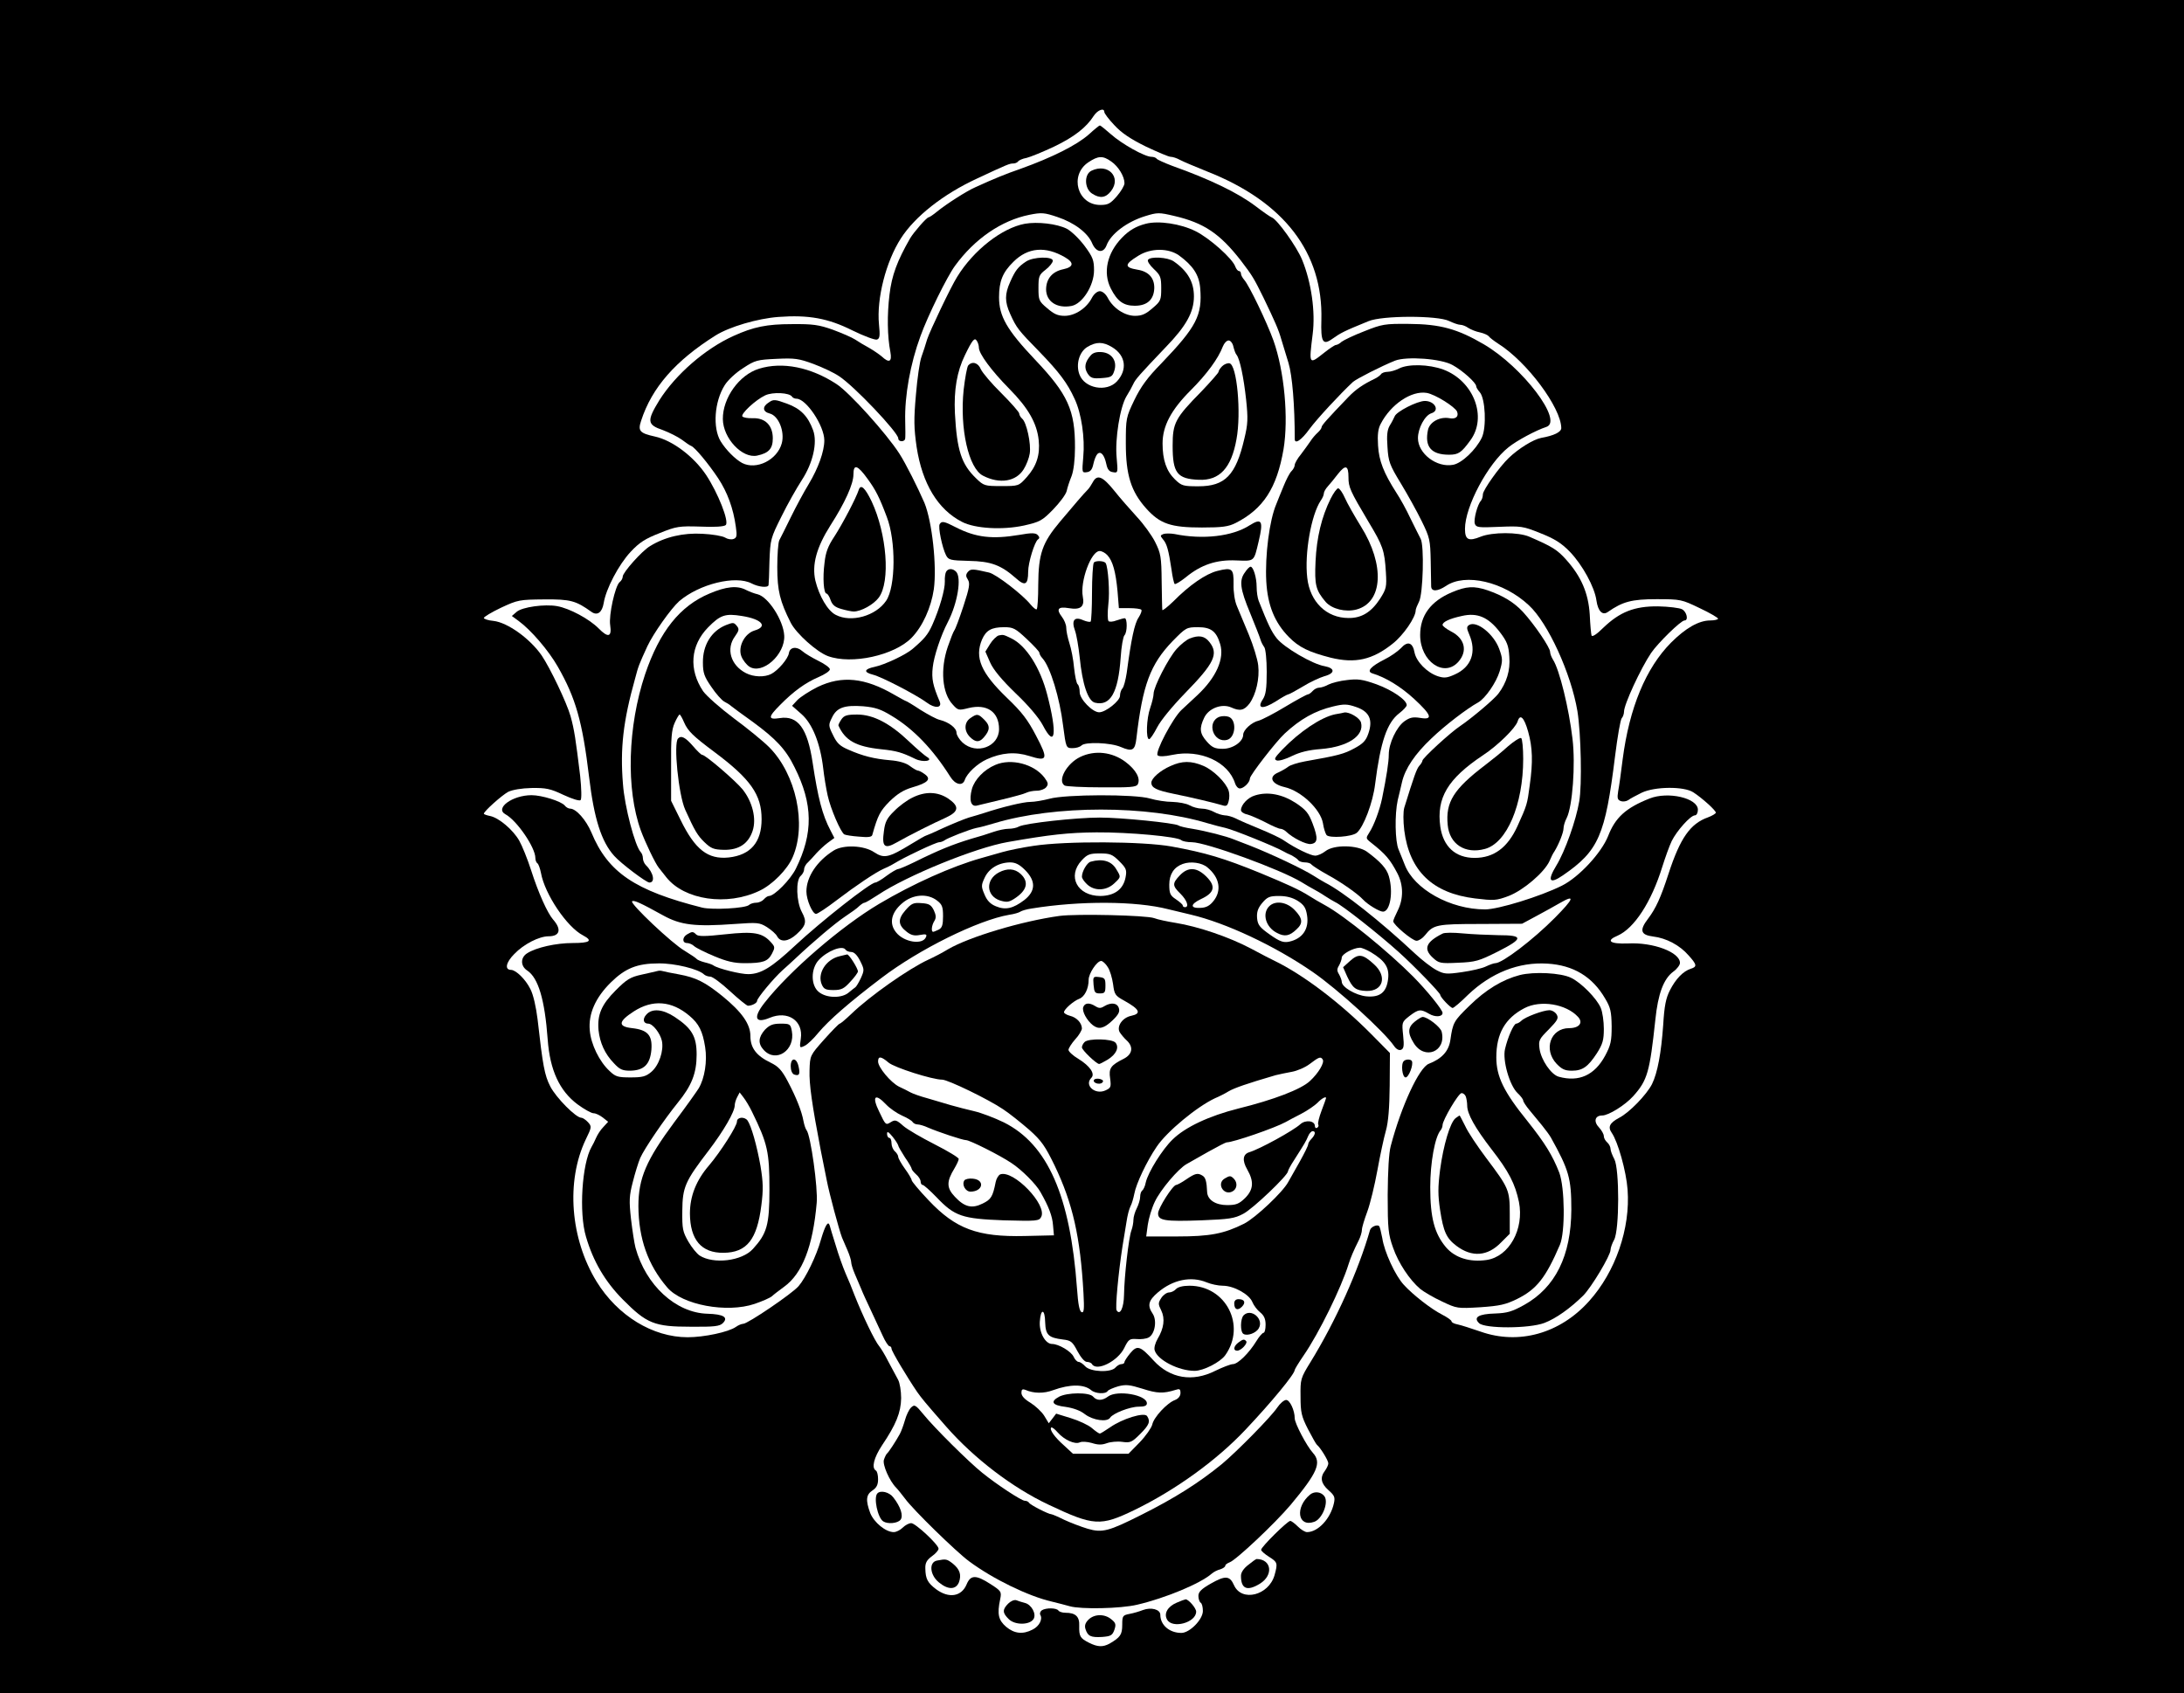 <?xml version="1.0" standalone="no"?>
<!DOCTYPE svg PUBLIC "-//W3C//DTD SVG 20010904//EN"
 "http://www.w3.org/TR/2001/REC-SVG-20010904/DTD/svg10.dtd">
<svg version="1.0" xmlns="http://www.w3.org/2000/svg"
 width="975pt" height="756pt" viewBox="0 0 975 756"
 preserveAspectRatio="xMidYMid meet">
<g transform="translate(0,756) scale(0.1,-0.1)"
fill="#000000" stroke="none">
<path d="M0 3780 l0 -3780 4875 0 4875 0 0 3780 0 3780 -4875 0 -4875 0 0
-3780z m4930 3280 c0 -6 20 -33 45 -59 32 -35 73 -62 140 -95 53 -25 102 -46
111 -46 9 0 28 -6 42 -14 15 -8 70 -31 122 -52 343 -135 517 -363 509 -662 -3
-97 6 -115 47 -86 41 29 53 35 163 80 62 26 309 26 360 1 19 -9 41 -17 50 -17
9 0 25 -6 36 -14 11 -7 35 -17 52 -20 18 -4 35 -12 39 -17 3 -5 22 -20 42 -33
129 -81 281 -286 282 -377 0 -18 -33 -34 -90 -44 -35 -7 -100 -47 -144 -89
-42 -40 -116 -144 -116 -163 0 -11 -4 -23 -9 -29 -15 -16 -33 -83 -27 -102 6
-17 16 -18 109 -14 97 4 106 3 183 -28 63 -25 93 -43 132 -83 56 -58 111 -158
119 -218 7 -48 27 -68 51 -51 66 46 106 57 217 57 108 0 112 -1 193 -40 45
-21 82 -43 82 -47 0 -4 -16 -8 -35 -8 -51 0 -110 -34 -175 -99 -112 -113 -186
-290 -216 -521 -7 -58 -16 -122 -20 -142 -5 -31 -3 -39 11 -44 10 -4 25 -2 34
4 9 7 36 21 60 33 59 28 188 29 230 2 39 -25 101 -81 101 -91 0 -4 -16 -14
-35 -21 -79 -28 -124 -92 -176 -251 -35 -108 -57 -156 -92 -202 -39 -51 -33
-72 23 -79 59 -7 119 -39 158 -84 38 -42 39 -51 10 -60 -34 -11 -67 -45 -93
-96 -18 -35 -25 -70 -30 -155 -9 -125 -25 -213 -50 -264 -24 -47 -101 -127
-146 -150 -43 -23 -52 -41 -34 -67 28 -40 65 -172 71 -254 13 -173 -54 -367
-172 -498 -130 -145 -314 -196 -484 -136 -41 14 -87 29 -102 32 -16 3 -28 9
-28 14 0 5 -19 18 -42 30 -49 25 -130 88 -171 133 -38 41 -87 147 -96 208 -5
26 -11 51 -14 54 -9 9 -37 -3 -41 -18 -52 -181 -152 -404 -265 -588 -45 -73
-46 -77 -45 -155 0 -70 4 -88 33 -145 19 -36 36 -67 40 -70 15 -12 51 -70 51
-83 0 -7 -7 -22 -15 -33 -23 -30 -18 -57 16 -87 26 -23 30 -31 24 -58 -15 -69
-71 -129 -120 -129 -9 0 -27 11 -41 25 -14 14 -29 25 -34 25 -12 0 -130 -116
-130 -129 0 -5 16 -19 35 -31 38 -24 40 -28 25 -82 -26 -91 -147 -121 -181
-45 -19 43 -39 44 -104 7 -42 -24 -55 -37 -55 -55 0 -13 5 -27 10 -30 6 -3 10
-20 10 -37 0 -38 -59 -98 -96 -98 -53 0 -94 35 -94 81 0 24 -41 35 -78 21 -15
-6 -42 -14 -59 -17 -31 -6 -33 -9 -33 -49 0 -44 -9 -56 -57 -84 -30 -16 -53
-15 -91 4 -40 20 -45 29 -44 75 2 42 -16 59 -62 59 -14 0 -28 5 -31 10 -8 12
-55 13 -74 1 -7 -5 -10 -14 -7 -20 12 -19 -4 -51 -34 -66 -44 -23 -82 -18
-118 12 -35 30 -41 57 -27 123 7 34 5 37 -43 68 -65 42 -89 42 -107 -2 -23
-54 -79 -63 -136 -21 -38 29 -47 46 -48 92 -1 25 6 38 29 55 17 12 30 27 30
34 0 18 -103 114 -122 114 -10 0 -27 -9 -38 -20 -11 -11 -29 -20 -40 -20 -36
0 -88 43 -105 85 -21 57 -19 82 10 101 18 12 25 25 25 50 0 18 -4 36 -10 39
-20 12 -9 57 28 113 62 92 84 146 85 210 0 32 -6 69 -14 83 -8 15 -27 51 -43
80 -15 30 -34 61 -41 69 -20 24 -73 134 -111 230 -9 25 -27 68 -39 95 -12 28
-32 84 -44 125 -13 41 -25 81 -27 89 -7 23 -20 1 -39 -63 -20 -73 -68 -171
-100 -208 -28 -33 -227 -168 -247 -168 -7 0 -22 -6 -33 -14 -33 -23 -142 -46
-215 -46 -156 0 -313 96 -407 249 -117 191 -137 447 -48 634 27 55 27 58 10
77 -10 11 -24 20 -30 20 -24 0 -112 89 -138 139 -26 50 -34 95 -57 300 -7 56
-19 110 -32 135 -21 43 -64 85 -86 86 -30 0 -24 33 14 71 42 44 111 79 153 79
51 0 59 31 20 75 -25 29 -65 117 -98 220 -16 50 -40 109 -53 132 -28 49 -91
102 -130 110 -16 3 -28 8 -28 10 0 11 81 83 109 98 19 9 59 16 104 17 65 1 84
-3 143 -31 39 -18 71 -28 76 -23 5 5 4 51 -2 108 -20 164 -26 206 -43 267 -17
60 -91 215 -129 271 -52 75 -152 147 -215 154 -24 2 -43 9 -43 13 0 5 35 26
77 46 75 35 82 36 193 37 118 1 141 -6 211 -56 26 -18 47 -2 54 39 10 64 67
172 120 229 40 43 66 59 130 84 74 30 87 32 182 29 64 -3 106 0 113 7 16 16
-35 144 -88 224 -55 82 -150 154 -228 171 -68 15 -77 25 -62 70 48 149 154
269 332 381 62 39 188 76 281 83 135 10 222 -6 330 -60 53 -26 102 -44 110
-41 13 4 14 18 9 68 -11 115 31 280 98 384 63 98 189 197 338 266 139 65 147
68 163 68 9 0 18 4 22 9 3 5 20 13 38 16 17 4 73 27 122 50 90 43 145 86 178
138 17 26 47 37 47 17z"/>
<path d="M4861 6960 c-54 -48 -164 -103 -306 -154 -64 -22 -118 -44 -201 -82
-39 -17 -128 -74 -170 -108 -18 -15 -35 -26 -38 -26 -9 0 -67 -67 -83 -94 -58
-101 -82 -166 -92 -251 -11 -90 -10 -186 4 -257 8 -44 -6 -50 -39 -19 -12 10
-37 27 -56 38 -19 10 -47 27 -62 37 -15 10 -60 29 -100 44 -62 22 -89 26 -183
25 -111 0 -171 -12 -261 -53 -126 -57 -257 -171 -330 -286 -57 -93 -56 -110
15 -134 29 -11 67 -30 85 -43 17 -13 36 -26 42 -28 16 -6 76 -78 120 -144 41
-62 68 -135 79 -217 6 -40 4 -49 -10 -54 -10 -4 -27 -1 -38 6 -11 7 -57 15
-101 17 -85 5 -168 -14 -234 -55 -36 -21 -122 -118 -122 -136 0 -8 -6 -19 -14
-25 -20 -17 -49 -148 -42 -192 8 -53 -9 -58 -52 -14 -42 42 -129 89 -185 99
-56 10 -155 -4 -180 -25 l-22 -19 30 -22 c55 -40 134 -132 175 -204 80 -140
110 -244 140 -494 22 -185 55 -288 112 -351 29 -33 143 -119 157 -119 27 0 19
44 -16 78 -7 7 -13 21 -13 31 0 9 -4 21 -9 26 -26 26 -73 205 -80 305 -13 159
1 281 54 470 15 57 17 62 55 145 26 56 106 169 142 201 90 77 252 117 324 79
31 -16 73 -20 75 -7 1 4 3 52 4 107 4 97 5 102 54 200 27 55 68 127 90 161 50
76 71 168 51 223 -23 63 -56 97 -117 119 -52 19 -60 20 -80 6 -31 -19 -29 -42
3 -50 40 -10 68 -81 54 -133 -20 -74 -113 -121 -177 -88 -31 17 -72 58 -96 97
-36 60 -28 177 18 250 14 23 51 57 83 77 53 35 63 37 149 41 81 4 100 1 165
-23 40 -15 91 -39 113 -54 67 -43 265 -252 265 -278 0 -17 30 -17 31 0 1 6 1
41 0 77 -3 113 23 257 68 379 33 92 119 266 154 314 88 121 208 203 332 228
55 11 67 10 126 -10 75 -25 136 -71 155 -118 18 -41 50 -45 64 -8 19 51 91
105 172 130 55 17 62 17 130 1 133 -31 204 -79 298 -200 52 -68 58 -79 101
-166 50 -104 67 -142 79 -185 7 -22 21 -69 32 -105 17 -56 28 -189 28 -340 0
-25 30 -5 66 45 34 46 138 158 194 210 16 14 128 71 188 95 52 20 207 9 257
-20 44 -24 105 -79 105 -94 0 -5 7 -17 16 -27 25 -28 31 -157 9 -203 -26 -54
-89 -114 -128 -121 -73 -14 -157 50 -157 119 0 44 31 102 60 111 39 12 15 55
-29 55 -34 0 -128 -48 -135 -69 -4 -9 -13 -27 -22 -41 -11 -19 -14 -43 -10
-96 4 -64 9 -79 59 -161 31 -51 73 -127 94 -170 36 -73 38 -84 40 -178 1 -55
2 -106 2 -113 1 -24 28 -23 66 2 86 59 258 19 370 -86 86 -79 189 -306 217
-473 16 -100 21 -330 8 -403 -14 -84 -63 -222 -102 -286 -42 -69 -31 -85 29
-44 160 110 189 177 233 532 11 88 24 164 30 170 5 5 10 19 10 29 0 32 74 192
121 262 30 44 133 145 149 145 19 0 10 39 -11 50 -11 6 -59 12 -107 13 -106 1
-171 -25 -245 -96 -28 -28 -49 -42 -52 -34 -2 6 -6 48 -8 93 -6 96 -38 170
-105 245 -40 45 -63 59 -165 103 -49 21 -164 21 -217 0 -54 -22 -70 -14 -70
35 0 99 102 291 194 364 37 30 123 76 169 91 78 25 -105 267 -279 369 -118 69
-195 90 -334 91 -108 1 -120 -1 -200 -33 -47 -18 -92 -40 -101 -47 -8 -8 -20
-14 -25 -14 -5 0 -29 -16 -53 -35 -68 -54 -68 -54 -51 83 13 100 -6 232 -47
332 -24 59 -111 180 -135 189 -6 2 -38 24 -72 50 -79 60 -203 120 -374 181
-34 13 -65 27 -68 31 -3 5 -14 9 -24 9 -30 0 -133 58 -181 101 -24 21 -46 39
-49 39 -3 0 -25 -18 -49 -40z m100 -121 c32 -22 59 -67 59 -97 0 -10 -15 -36
-34 -58 -29 -33 -39 -39 -74 -39 -102 0 -139 132 -54 190 45 30 65 31 103 4z"/>
<path d="M4873 6798 c-34 -16 -32 -80 2 -102 35 -23 61 -20 85 11 48 62 -14
126 -87 91z"/>
<path d="M4575 6561 c-102 -19 -229 -118 -302 -237 -28 -44 -122 -242 -134
-279 -6 -22 -18 -57 -25 -77 -8 -21 -19 -97 -25 -170 -10 -111 -9 -149 3 -233
25 -164 95 -280 203 -335 58 -30 181 -37 277 -16 70 16 80 21 129 71 30 31 57
67 61 83 3 15 13 45 22 67 9 24 15 73 15 125 1 169 -32 240 -178 394 -126 133
-161 194 -161 279 0 71 16 111 64 158 65 65 144 71 231 20 41 -24 38 -43 -8
-53 -49 -10 -76 -42 -77 -89 0 -55 48 -87 113 -75 49 9 101 91 101 159 0 45
-5 59 -42 109 -24 32 -59 66 -80 77 -44 22 -130 32 -187 22z m-205 -553 c0
-27 56 -103 136 -184 84 -85 123 -153 131 -229 7 -66 -10 -117 -54 -166 -35
-39 -36 -39 -113 -39 -74 0 -78 1 -113 35 -65 63 -85 124 -94 290 -5 104 9
187 45 260 33 68 43 80 53 63 5 -7 9 -21 9 -30z"/>
<path d="M4322 5928 c-5 -7 -14 -56 -20 -108 -18 -173 22 -352 87 -384 74 -38
147 -26 181 29 12 19 24 50 27 70 7 42 -14 140 -34 156 -7 6 -13 17 -13 23 0
6 -36 47 -79 90 -44 43 -85 92 -92 107 -12 30 -39 38 -57 17z"/>
<path d="M5115 6561 c-43 -11 -74 -29 -106 -62 -67 -69 -86 -156 -50 -227 29
-57 57 -77 107 -77 55 0 85 27 87 78 1 46 -25 75 -75 83 -60 10 -59 24 5 63
55 34 133 34 180 1 63 -46 90 -87 95 -146 10 -122 -16 -172 -174 -337 -61 -62
-91 -103 -120 -163 -37 -77 -38 -82 -38 -194 0 -140 23 -214 91 -290 62 -69
110 -85 249 -85 91 0 118 4 150 20 124 63 184 156 214 329 23 138 4 348 -45
486 -30 83 -108 245 -130 270 -8 9 -15 22 -15 28 0 7 -4 12 -9 12 -5 0 -12 9
-16 19 -11 35 -115 128 -178 159 -66 33 -165 48 -222 33z m391 -548 c4 -16 10
-33 15 -38 14 -19 31 -98 42 -199 9 -85 8 -109 -8 -175 -38 -163 -86 -212
-205 -212 -68 0 -75 2 -105 31 -38 37 -55 87 -55 160 0 78 38 150 126 238 72
72 123 142 143 195 6 15 17 27 26 27 8 0 18 -12 21 -27z"/>
<path d="M5456 5925 c-9 -9 -16 -20 -16 -25 0 -4 -34 -43 -76 -87 -118 -120
-129 -141 -129 -243 0 -122 20 -148 117 -152 92 -4 145 52 168 181 22 118 2
332 -31 339 -9 2 -24 -4 -33 -13z"/>
<path d="M4580 6392 c-35 -23 -48 -40 -70 -90 -25 -55 -25 -89 0 -144 28 -62
36 -72 129 -167 90 -93 126 -141 158 -211 31 -65 47 -176 39 -260 -6 -70 -6
-71 16 -68 16 2 24 12 29 36 4 19 12 39 18 45 15 15 31 -3 40 -45 5 -24 13
-34 30 -36 22 -4 22 -2 16 65 -8 83 15 226 44 274 12 19 25 43 30 54 10 22 26
40 146 166 91 94 125 156 125 226 0 64 -28 113 -90 156 -27 19 -105 23 -115 7
-4 -6 8 -24 26 -41 30 -28 33 -37 33 -86 0 -52 -2 -58 -39 -89 -30 -26 -47
-34 -78 -34 -46 0 -98 34 -122 81 -9 17 -24 29 -35 29 -11 0 -26 -12 -35 -29
-24 -47 -76 -81 -122 -81 -31 0 -48 8 -78 34 -37 31 -39 36 -39 90 0 52 2 59
32 82 18 14 32 32 32 40 0 20 -88 18 -120 -4z m385 -382 c61 -37 69 -101 21
-153 -46 -49 -144 -31 -167 31 -17 45 -1 101 35 123 40 24 70 24 111 -1z"/>
<path d="M4869 5973 c-26 -30 -30 -54 -14 -80 14 -21 23 -24 63 -21 41 3 48 6
56 31 15 43 -9 81 -55 85 -24 2 -40 -3 -50 -15z"/>
<path d="M3389 5914 c-89 -27 -163 -131 -162 -225 1 -86 87 -177 153 -163 52
11 70 31 70 77 0 58 -34 92 -90 90 -22 -1 -42 3 -46 8 -7 12 58 73 102 94 34
16 109 12 120 -6 3 -5 12 -9 20 -9 43 0 124 -121 124 -186 0 -49 -27 -124 -69
-194 -22 -36 -58 -103 -81 -150 -23 -47 -46 -93 -51 -102 -5 -10 -9 -64 -9
-120 0 -105 12 -153 60 -248 25 -49 117 -131 166 -149 106 -39 296 3 373 81
50 51 88 136 100 218 14 104 -8 302 -42 385 -29 67 -83 175 -112 220 -58 90
-222 272 -280 310 -116 76 -242 101 -346 69z m485 -493 c35 -48 52 -81 85
-169 41 -106 40 -311 -3 -374 -46 -68 -156 -99 -225 -63 -36 18 -74 84 -91
153 -16 71 5 148 67 246 65 101 103 185 103 228 0 48 18 43 64 -21z"/>
<path d="M3834 5374 c-12 -38 -74 -155 -109 -209 -28 -42 -39 -70 -44 -117 -9
-68 -4 -138 9 -138 4 0 13 -13 18 -29 8 -22 20 -32 49 -40 21 -6 45 -11 54
-11 33 0 89 31 112 62 53 71 36 285 -32 430 -29 60 -48 78 -57 52z"/>
<path d="M6246 5915 c-15 -8 -39 -15 -52 -15 -12 0 -26 -5 -29 -11 -4 -5 -17
-15 -28 -20 -52 -25 -84 -47 -117 -81 -95 -99 -120 -127 -120 -135 0 -5 -8
-16 -17 -24 -10 -9 -25 -26 -33 -39 -8 -12 -27 -38 -42 -58 -16 -19 -28 -41
-28 -48 0 -7 -6 -19 -14 -27 -8 -7 -24 -38 -36 -68 -12 -30 -27 -65 -32 -79
-31 -72 -51 -230 -45 -345 6 -107 37 -184 101 -249 45 -46 89 -67 186 -92 110
-27 187 -10 278 63 47 37 102 117 102 148 0 6 7 23 15 39 18 34 24 251 7 281
-6 11 -26 52 -45 90 -18 39 -47 91 -63 115 -57 89 -78 143 -82 211 -3 48 0 75
12 97 45 87 137 149 205 138 37 -6 127 -62 136 -84 8 -22 -6 -34 -34 -29 -42
8 -88 -16 -96 -52 -16 -75 14 -111 94 -111 42 0 55 9 95 64 77 104 15 265
-120 316 -65 24 -157 26 -198 5z m-226 -486 c0 -44 7 -60 89 -198 65 -108 72
-128 78 -226 4 -65 2 -74 -26 -118 -39 -60 -83 -87 -141 -86 -98 0 -172 72
-184 179 -13 110 18 282 60 345 8 11 14 25 14 32 0 7 8 21 18 32 9 10 30 35
45 55 34 43 47 39 47 -15z"/>
<path d="M5940 5333 c-40 -81 -62 -172 -67 -279 -5 -106 1 -129 45 -181 28
-32 89 -47 138 -34 118 32 127 199 20 370 -29 47 -62 105 -72 128 -10 23 -24
43 -30 43 -6 0 -21 -21 -34 -47z"/>
<path d="M4879 5408 c-7 -13 -17 -28 -23 -34 -19 -19 -59 -66 -123 -142 -80
-95 -97 -144 -98 -282 0 -58 -3 -107 -7 -110 -3 -3 -15 7 -27 21 -34 43 -154
136 -186 143 -73 17 -81 17 -94 3 -10 -12 -10 -20 0 -35 10 -16 7 -36 -20
-118 -18 -55 -36 -103 -41 -109 -4 -5 -17 -38 -29 -73 -34 -100 -25 -207 22
-257 24 -27 27 -27 71 -16 82 20 136 -17 136 -94 0 -79 -101 -116 -163 -60
-15 14 -27 34 -27 44 0 21 -34 47 -74 57 -15 3 -53 24 -87 45 -33 22 -62 39
-64 39 -2 0 -26 13 -52 28 -132 77 -235 87 -343 35 -36 -18 -76 -44 -90 -58
l-24 -26 42 -37 c49 -43 84 -131 97 -242 4 -36 13 -91 20 -122 13 -59 58 -163
74 -173 5 -3 35 -8 65 -10 41 -4 57 -2 60 7 25 89 35 107 77 150 35 34 62 51
102 63 70 20 86 37 55 59 -12 9 -26 16 -31 16 -4 0 -20 9 -36 21 -17 13 -49
22 -87 25 -71 6 -123 19 -186 47 -38 16 -52 29 -69 65 -21 42 -21 46 -5 78 21
45 55 57 139 51 55 -5 79 -13 128 -43 97 -58 184 -149 261 -271 22 -36 55 -44
65 -15 10 30 56 73 98 92 66 30 127 35 190 15 82 -26 86 -15 30 91 -37 71 -63
105 -130 169 -115 111 -145 179 -111 260 18 41 42 55 99 55 40 0 50 -5 101
-53 31 -29 56 -56 56 -61 0 -5 6 -17 14 -25 35 -39 77 -177 92 -301 13 -98 13
-100 42 -100 16 0 33 5 40 12 17 17 130 13 176 -7 51 -22 63 -15 69 37 28 241
62 332 162 436 59 60 62 62 113 62 58 0 82 -18 99 -75 20 -65 -17 -149 -101
-228 -23 -21 -55 -51 -72 -67 -39 -37 -119 -189 -106 -202 6 -6 30 -6 66 2
124 26 250 -31 280 -128 4 -12 13 -22 21 -22 17 0 45 27 45 45 0 14 117 165
155 200 70 65 136 102 216 121 49 12 64 11 102 -2 60 -20 77 -57 56 -118 -11
-33 -24 -46 -63 -67 -46 -25 -72 -32 -220 -58 -33 -6 -67 -17 -75 -24 -9 -7
-28 -18 -43 -25 -47 -19 -33 -52 27 -66 74 -17 160 -99 171 -161 3 -22 11 -46
16 -53 13 -15 114 -8 135 10 30 25 72 134 82 218 24 189 53 274 108 316 18 14
33 30 33 36 0 23 -64 67 -135 93 -62 22 -83 25 -131 19 -31 -3 -69 -13 -83
-20 -14 -8 -33 -14 -42 -14 -9 0 -22 -7 -29 -15 -7 -8 -17 -15 -21 -15 -5 0
-51 -25 -101 -55 -51 -31 -104 -58 -118 -62 -32 -7 -70 -42 -70 -63 0 -31 -46
-63 -91 -63 -35 0 -48 6 -71 32 -32 36 -35 59 -12 107 20 42 78 64 120 46 39
-18 58 -14 82 17 29 40 46 112 39 171 -3 27 -22 89 -42 137 -20 48 -44 106
-53 127 -10 23 -16 64 -15 98 1 70 -6 76 -73 59 -51 -13 -124 -63 -196 -136
-27 -26 -49 -43 -49 -38 -1 4 -2 62 -3 128 -1 109 -4 125 -29 175 -15 30 -52
81 -82 113 -30 33 -76 85 -102 118 -51 63 -75 72 -94 37z m65 -327 c24 -26 37
-75 45 -161 l6 -75 47 0 c25 0 49 -3 53 -7 4 -4 -2 -19 -12 -35 -18 -26 -33
-96 -53 -247 -5 -32 -13 -63 -19 -69 -6 -6 -11 -21 -11 -33 0 -23 -64 -74 -93
-74 -30 0 -87 59 -87 90 0 16 -4 31 -9 35 -5 3 -12 36 -16 73 -3 37 -13 87
-21 111 -8 25 -14 55 -14 69 0 13 -9 35 -20 49 -26 34 -16 46 31 38 53 -9 72
6 63 51 -13 68 37 204 75 204 10 0 25 -8 35 -19z"/>
<path d="M4883 5048 c-4 -7 -8 -68 -8 -135 0 -67 -3 -124 -6 -128 -4 -3 -18 0
-33 6 -39 18 -54 0 -37 -46 7 -19 16 -73 21 -119 12 -121 37 -195 68 -203 69
-17 104 45 115 201 3 49 11 94 17 100 13 13 13 76 1 76 -5 0 -22 -5 -37 -10
-15 -6 -31 -7 -35 -3 -5 5 -5 39 -1 76 7 52 -1 166 -12 183 -7 11 -46 12 -53
2z"/>
<path d="M5579 5215 c-77 -50 -210 -65 -336 -39 -18 3 -40 3 -49 0 -15 -6 -15
-8 -2 -24 17 -19 25 -48 38 -135 4 -32 11 -61 14 -64 3 -3 25 10 50 30 68 56
137 79 225 75 83 -3 78 -7 100 85 22 92 14 106 -40 72z"/>
<path d="M4195 5220 c-8 -12 11 -104 28 -138 11 -22 19 -24 102 -26 99 -2 143
-18 211 -78 40 -36 54 -29 54 30 0 40 29 134 44 144 8 5 7 11 -2 20 -9 9 -27
10 -82 0 -120 -20 -193 -12 -283 34 -52 27 -63 29 -72 14z"/>
<path d="M5558 5005 c-27 -36 -22 -74 23 -182 22 -54 43 -107 46 -118 3 -11
11 -26 17 -34 6 -8 11 -55 11 -110 0 -76 -4 -103 -18 -124 -27 -41 0 -45 59
-8 26 17 51 31 55 31 4 0 33 16 65 35 32 20 76 40 96 46 49 13 49 36 1 45 -54
9 -180 83 -213 124 -24 30 -39 62 -81 168 -5 13 -9 40 -9 62 0 42 -15 90 -27
90 -5 0 -16 -11 -25 -25z"/>
<path d="M4224 5008 c-4 -6 -7 -26 -6 -44 1 -35 -23 -120 -56 -194 -19 -42
-34 -61 -88 -107 -30 -26 -123 -70 -169 -80 -48 -10 -51 -24 -8 -35 40 -10
195 -91 241 -125 36 -27 69 -24 57 5 -30 71 -37 101 -31 153 5 48 36 142 67
201 44 85 63 200 37 226 -15 15 -35 15 -44 0z"/>
<path d="M3167 4910 c-131 -55 -222 -168 -287 -360 -78 -233 -86 -514 -19
-698 20 -54 64 -146 80 -166 5 -6 20 -25 34 -43 81 -101 270 -129 415 -60 58
27 126 96 149 151 63 146 15 369 -105 490 -27 27 -98 85 -159 130 -60 45 -121
99 -136 120 -65 97 -57 204 22 285 55 56 77 63 151 51 89 -14 118 -47 56 -65
-45 -14 -75 -74 -58 -116 7 -17 23 -37 35 -45 58 -38 161 54 156 139 -4 68
-71 172 -119 184 -14 3 -37 12 -51 19 -39 21 -89 16 -164 -16z m-113 -575 c17
-39 40 -61 135 -132 162 -121 211 -191 211 -300 0 -103 -49 -160 -146 -171
-94 -10 -151 35 -216 168 l-42 85 0 155 c-1 125 2 162 16 193 9 20 19 37 22
37 3 0 12 -16 20 -35z"/>
<path d="M3027 4263 c-21 -21 2 -251 32 -318 42 -93 55 -115 85 -144 30 -29
42 -34 88 -35 66 -1 109 27 128 85 18 54 -1 130 -45 185 -34 41 -166 154 -180
154 -5 0 -23 18 -42 40 -33 38 -52 48 -66 33z"/>
<path d="M6482 4916 c-95 -40 -142 -104 -142 -191 0 -118 107 -192 171 -119
42 48 28 104 -33 135 -21 11 -38 24 -38 29 0 13 30 28 86 40 69 16 118 -5 169
-71 33 -43 40 -61 43 -111 5 -61 -12 -116 -49 -165 -19 -25 -117 -108 -170
-144 -44 -29 -169 -144 -169 -155 0 -4 -6 -15 -14 -23 -12 -14 -23 -45 -67
-187 -5 -18 -5 -58 0 -101 23 -182 127 -281 316 -304 84 -10 94 -10 150 11 65
25 158 104 182 155 7 17 17 37 23 45 20 33 40 84 40 102 0 10 6 31 14 46 26
51 40 239 26 354 -16 136 -58 308 -87 353 -7 11 -13 27 -13 35 0 19 -69 121
-121 178 -40 43 -89 73 -159 97 -60 20 -94 18 -158 -9z m340 -622 c20 -71 22
-136 7 -241 -11 -84 -12 -87 -54 -180 -44 -97 -106 -143 -192 -143 -85 0 -140
50 -153 139 -18 129 33 214 190 319 67 44 145 121 155 151 11 36 29 19 47 -45z"/>
<path d="M6732 4228 c-26 -24 -72 -61 -101 -83 -142 -108 -178 -166 -168 -268
8 -86 78 -131 166 -107 98 26 171 198 171 402 0 48 -4 89 -9 93 -6 3 -32 -14
-59 -37z"/>
<path d="M3240 4769 c-64 -26 -103 -89 -102 -167 0 -46 6 -63 38 -109 20 -30
46 -59 57 -65 12 -6 26 -15 31 -20 6 -5 49 -37 97 -71 102 -75 147 -122 186
-202 83 -165 84 -295 6 -453 -24 -49 -96 -122 -120 -122 -6 0 -16 -7 -23 -15
-7 -8 -22 -15 -34 -15 -12 0 -27 -5 -32 -10 -15 -15 -163 -23 -209 -12 -301
76 -421 157 -495 336 -24 56 -68 106 -95 106 -7 0 -18 6 -24 14 -16 19 -102
46 -148 46 -85 0 -165 -58 -117 -85 52 -28 134 -149 134 -195 0 -10 4 -21 9
-24 5 -3 12 -23 16 -43 17 -95 116 -242 188 -279 45 -24 31 -34 -46 -34 -75 0
-164 -20 -204 -46 -30 -19 -30 -57 1 -77 49 -33 78 -129 91 -307 10 -138 53
-230 133 -290 30 -22 62 -40 72 -40 10 0 28 -9 41 -19 l24 -19 -22 -24 c-12
-12 -26 -34 -32 -48 -6 -14 -15 -32 -20 -40 -43 -75 -57 -295 -25 -401 32
-110 85 -200 164 -280 107 -108 141 -122 303 -122 106 -1 130 2 144 16 26 26
3 40 -69 42 -141 4 -275 127 -321 295 -5 19 -14 77 -20 128 -9 81 -8 104 8
165 10 40 25 88 33 107 19 43 108 173 167 246 63 77 85 133 85 216 0 81 -21
117 -98 168 -53 35 -101 39 -126 11 -19 -20 -14 -41 8 -41 20 0 53 -42 61 -77
9 -44 -13 -110 -48 -139 -24 -20 -39 -24 -92 -24 -56 0 -67 3 -93 28 -46 42
-84 120 -89 182 -7 73 25 146 94 214 64 63 117 85 213 85 72 1 179 -25 204
-50 6 -5 18 -9 27 -9 10 0 49 -29 88 -65 39 -36 75 -65 80 -65 18 0 41 12 41
22 0 12 74 101 114 137 16 14 41 37 56 51 84 79 178 158 221 187 27 18 57 39
65 48 9 8 19 15 24 15 4 0 31 16 60 35 127 85 435 211 580 236 188 33 270 42
395 43 145 1 363 -19 379 -35 6 -5 27 -9 47 -9 63 0 397 -122 489 -178 19 -12
44 -26 55 -32 11 -6 34 -19 50 -30 17 -11 37 -23 45 -27 32 -14 194 -142 284
-223 71 -64 186 -183 186 -192 0 -10 46 -58 55 -58 5 0 36 26 69 59 103 98
226 147 354 139 116 -7 201 -58 258 -156 24 -40 28 -58 29 -124 0 -66 -4 -84
-29 -131 -47 -87 -117 -119 -207 -94 -34 9 -79 75 -86 125 -5 37 -2 43 41 86
39 40 45 50 36 66 -6 11 -21 20 -33 20 -27 0 -108 -30 -125 -47 -7 -7 -18 -13
-23 -13 -11 0 -38 -61 -50 -113 -12 -50 20 -163 56 -197 14 -13 25 -28 25 -33
0 -5 12 -24 28 -43 15 -18 40 -49 56 -68 16 -20 34 -44 40 -55 80 -144 91
-181 91 -321 -1 -206 -71 -348 -211 -426 -54 -30 -76 -36 -129 -38 -74 -2 -99
-17 -72 -43 25 -25 224 -25 292 1 52 20 115 65 173 122 36 36 122 179 122 204
0 8 7 29 16 45 24 44 24 317 1 360 -9 17 -17 37 -17 46 0 9 -7 22 -15 29 -8 7
-15 19 -15 28 0 9 -10 26 -21 38 -26 27 -19 54 14 54 28 0 102 46 138 86 64
71 74 108 99 341 12 117 37 183 80 215 17 12 30 30 30 39 0 48 -120 93 -232
87 -81 -3 -101 12 -46 35 74 33 150 149 199 307 13 41 31 92 42 115 22 45 84
115 104 115 7 0 13 11 13 25 0 52 -133 83 -216 50 -106 -42 -153 -85 -185
-168 -30 -75 -130 -183 -206 -221 -96 -48 -284 -106 -343 -106 -155 0 -317 90
-359 200 -7 19 -20 49 -27 67 -16 36 -18 157 -4 221 6 23 14 59 19 80 14 61
58 126 131 195 60 58 161 135 209 161 32 18 81 89 96 139 14 47 14 56 -2 100
-24 66 -100 127 -134 107 -12 -8 -12 -14 0 -42 34 -78 10 -146 -64 -179 -35
-16 -48 -17 -76 -8 -48 16 -96 65 -104 106 -8 45 -31 53 -61 19 -14 -14 -46
-37 -73 -50 -61 -31 -81 -53 -55 -62 60 -18 127 -59 187 -114 79 -73 86 -95
27 -85 -32 5 -46 2 -70 -15 -35 -25 -70 -98 -70 -149 0 -33 -10 -98 -30 -196
-11 -52 -36 -120 -57 -152 -16 -25 -16 -26 8 -45 65 -51 85 -75 117 -136 28
-53 28 -115 2 -167 -11 -22 -20 -43 -20 -48 0 -15 85 -87 104 -87 10 0 27 11
38 25 37 47 52 50 248 50 l185 1 65 35 c36 19 82 45 103 57 71 41 64 21 -21
-65 -97 -98 -235 -203 -266 -203 -7 0 -26 -7 -43 -15 -16 -8 -64 -19 -106 -25
-69 -10 -80 -9 -114 9 -21 11 -64 44 -95 73 -156 146 -322 277 -403 318 -11 6
-33 19 -50 30 -47 30 -186 96 -285 135 -25 9 -56 22 -70 27 -36 15 -127 38
-187 48 -28 4 -57 11 -62 15 -19 11 -254 35 -351 35 -106 0 -332 -25 -361 -40
-10 -6 -30 -10 -46 -10 -15 0 -45 -6 -68 -14 -22 -8 -67 -22 -100 -31 -82 -25
-144 -50 -253 -104 -35 -17 -68 -31 -73 -31 -5 0 -28 -13 -51 -30 -22 -17 -45
-30 -50 -30 -22 0 -241 -172 -360 -283 -103 -96 -150 -125 -206 -126 -34 -1
-138 25 -157 39 -5 4 -23 10 -40 14 -16 4 -32 11 -35 15 -3 4 -27 20 -53 36
-55 31 -245 211 -235 221 7 7 38 -7 139 -63 78 -43 142 -51 320 -38 100 7 109
7 143 -14 20 -13 41 -31 46 -42 15 -27 50 -23 86 10 43 39 47 56 24 99 -25 46
-28 143 -5 162 8 7 15 20 15 29 0 9 8 24 18 32 9 9 26 27 37 40 12 13 34 34
50 46 l30 22 -17 33 c-37 70 -56 145 -80 303 -23 154 -66 212 -147 199 -53 -8
-53 4 2 59 60 61 113 99 171 124 28 12 51 27 51 35 0 7 -23 24 -52 38 -28 14
-60 33 -71 43 -26 23 -56 18 -60 -9 -4 -25 -47 -76 -79 -93 -30 -15 -78 -14
-113 4 -68 35 -90 109 -48 165 17 24 19 32 8 45 -14 17 -16 17 -50 4z"/>
<path d="M4458 4723 c-9 -3 -27 -20 -38 -38 l-21 -34 21 -48 c14 -32 51 -77
114 -138 58 -55 104 -110 121 -142 56 -108 66 -40 20 136 -31 120 -94 219
-160 251 -37 18 -36 17 -57 13z"/>
<path d="M5310 4709 c-14 -6 -39 -26 -57 -46 -37 -41 -103 -170 -103 -200 0
-11 -7 -40 -15 -63 -17 -48 -20 -140 -5 -140 5 0 21 24 36 53 16 31 66 92 124
152 132 135 151 176 109 229 -21 27 -47 32 -89 15z"/>
<path d="M5960 4371 c-62 -13 -157 -76 -236 -158 -34 -36 -38 -43 -24 -48 10
-3 40 6 68 20 35 17 74 27 129 31 120 10 194 59 179 118 -5 21 -53 49 -75 45
-3 -1 -22 -5 -41 -8z"/>
<path d="M3756 4348 c-8 -12 -14 -24 -13 -27 30 -67 78 -94 191 -106 69 -7 92
-14 152 -43 35 -17 84 -9 52 9 -9 5 -45 36 -80 69 -85 81 -160 120 -231 120
-46 0 -59 -4 -71 -22z"/>
<path d="M4332 4354 c-28 -19 -29 -57 -2 -84 25 -25 42 -25 62 -2 28 32 29 52
3 78 -28 28 -33 29 -63 8z"/>
<path d="M5444 4360 c-60 -23 -27 -119 34 -103 39 10 44 90 7 103 -11 4 -29 4
-41 0z"/>
<path d="M4823 4181 c-61 -29 -104 -107 -70 -128 6 -4 81 -8 165 -8 127 -1
154 1 161 13 14 26 -7 65 -55 101 -59 44 -136 53 -201 22z"/>
<path d="M4443 4145 c-50 -21 -92 -65 -104 -107 -14 -52 -4 -82 24 -74 12 3
63 15 112 27 50 12 98 25 107 30 10 5 31 9 47 9 16 0 34 7 41 15 11 13 10 20
-7 43 -46 61 -149 88 -220 57z"/>
<path d="M5225 4140 c-46 -20 -85 -55 -85 -74 0 -23 22 -34 100 -50 79 -16
180 -40 217 -51 18 -6 23 -2 28 18 4 14 4 35 0 47 -12 37 -68 92 -113 111 -54
23 -95 23 -147 -1z"/>
<path d="M4073 3999 c-23 -11 -60 -38 -81 -60 -32 -31 -41 -48 -46 -90 -10
-70 3 -81 57 -50 60 34 164 86 220 111 58 27 61 50 10 85 -47 31 -102 33 -160
4z"/>
<path d="M5603 4009 c-32 -9 -63 -42 -63 -66 0 -7 12 -16 28 -19 15 -4 51 -20
81 -35 30 -16 60 -29 67 -29 7 0 19 -6 26 -13 29 -28 89 -58 110 -55 31 4 33
25 8 91 -18 47 -29 61 -75 92 -60 39 -125 52 -182 34z"/>
<path d="M4685 3994 c-27 -7 -66 -14 -85 -14 -32 0 -126 -23 -205 -49 -16 -5
-48 -15 -70 -21 -22 -7 -73 -28 -113 -46 -40 -19 -75 -34 -77 -34 -3 0 -33
-17 -67 -38 -100 -61 -121 -66 -165 -37 -45 31 -138 35 -181 8 -75 -47 -122
-118 -122 -183 0 -37 27 -100 43 -100 7 0 49 28 92 61 84 64 173 124 209 140
12 5 29 13 39 19 43 25 56 32 125 65 40 19 78 35 85 35 7 0 17 4 23 8 12 10
111 49 144 56 14 2 50 12 80 21 270 81 681 81 950 0 30 -9 66 -18 80 -21 36
-8 224 -84 260 -105 8 -5 25 -13 37 -18 11 -6 24 -15 28 -20 3 -6 17 -11 30
-11 13 0 26 -4 29 -9 4 -5 36 -26 72 -46 61 -33 135 -85 159 -111 20 -22 73
-54 89 -54 32 0 47 88 26 159 -10 34 -37 64 -98 109 -43 30 -147 32 -185 2
-14 -11 -34 -20 -46 -20 -20 0 -88 33 -138 67 -15 11 -64 34 -108 52 -44 18
-93 39 -108 47 -16 8 -38 14 -50 14 -12 1 -33 7 -47 15 -14 8 -38 15 -55 15
-16 0 -41 7 -55 15 -14 8 -48 14 -76 15 -28 0 -73 7 -100 15 -66 20 -377 19
-449 -1z"/>
<path d="M4615 3784 c-49 -7 -112 -20 -140 -28 -27 -8 -70 -20 -95 -27 -131
-37 -303 -114 -455 -204 -170 -101 -401 -300 -512 -442 -52 -66 -42 -94 23
-67 81 34 151 -13 139 -93 -6 -42 -6 -43 17 -32 13 6 40 32 61 58 48 57 137
135 282 245 168 128 431 258 570 282 22 3 45 10 50 14 6 4 28 11 50 14 215 35
466 34 610 -3 22 -5 67 -16 100 -24 158 -37 377 -140 545 -256 112 -77 320
-267 363 -330 10 -15 22 -21 31 -18 13 5 15 17 10 65 -6 58 -6 59 28 86 41 31
50 32 88 10 27 -16 60 -14 60 4 0 14 -69 99 -130 161 -113 114 -310 274 -395
320 -22 12 -53 30 -70 41 -44 28 -97 52 -220 103 -162 66 -242 90 -395 118
-128 23 -471 25 -615 3z m382 -69 c31 -31 34 -39 28 -71 -10 -54 -49 -83 -112
-84 -104 0 -150 88 -84 159 25 27 36 31 81 31 46 0 56 -4 87 -35z m-421 -39
c49 -49 48 -94 -3 -134 -50 -38 -84 -46 -127 -28 -25 10 -40 26 -51 53 -15 35
-15 41 1 75 19 41 62 67 113 68 24 0 42 -9 67 -34z m815 11 c54 -45 64 -103
26 -150 -16 -20 -32 -29 -56 -30 -49 -3 -48 16 0 39 61 28 68 57 25 100 -43
43 -82 45 -119 6 -34 -36 -34 -46 3 -82 29 -29 40 -60 20 -60 -5 0 -10 3 -10
8 0 4 -14 16 -30 27 -26 17 -30 26 -30 66 0 46 21 78 60 92 35 13 86 6 111
-16z m-1207 -148 c22 -17 26 -28 26 -69 0 -39 -4 -52 -19 -60 -11 -5 -22 -10
-25 -10 -10 0 -7 29 5 48 9 14 8 26 -2 48 -12 24 -21 30 -55 32 -36 3 -45 -1
-72 -32 -35 -40 -33 -66 6 -96 19 -15 34 -19 59 -14 27 5 32 3 27 -9 -14 -37
-99 -24 -134 21 -32 40 -21 88 27 129 47 41 114 46 157 12z m1610 -1 c28 -18
36 -32 41 -64 10 -61 -20 -105 -80 -118 -25 -5 -41 0 -85 31 -47 33 -55 44
-58 74 -2 27 3 44 23 68 23 27 33 31 75 31 33 0 60 -7 84 -22z m-2019 -218 c3
-5 15 -10 25 -10 13 0 27 -14 40 -40 19 -38 19 -41 3 -77 -10 -21 -21 -39 -25
-41 -3 -2 -16 -12 -29 -23 -30 -26 -98 -26 -133 2 -37 29 -37 104 -1 143 38
41 107 68 120 46z m2345 -11 c63 -38 83 -68 77 -119 -7 -60 -36 -84 -98 -78
-47 5 -109 41 -109 65 0 7 -6 22 -12 33 -10 16 -10 24 0 40 6 11 12 27 12 35
0 15 50 43 80 44 8 1 31 -9 50 -20z"/>
<path d="M4869 3713 c-16 -4 -39 -43 -39 -67 0 -7 10 -22 23 -34 33 -31 85
-29 120 3 32 30 32 29 10 65 -21 36 -61 48 -114 33z"/>
<path d="M4459 3665 c-60 -32 -57 -104 5 -125 30 -9 39 -8 63 7 58 37 68 75
30 111 -27 25 -60 27 -98 7z"/>
<path d="M5666 3514 c-33 -33 -15 -94 35 -119 34 -18 56 -14 87 16 30 27 28
49 -9 87 -35 36 -86 43 -113 16z"/>
<path d="M3748 3291 c-61 -14 -101 -78 -79 -127 9 -20 18 -24 52 -24 35 0 47
6 75 37 19 20 34 41 34 46 0 14 -40 77 -48 76 -4 -1 -19 -4 -34 -8z"/>
<path d="M6027 3270 l-31 -28 18 -41 c25 -53 38 -63 86 -65 75 -2 94 65 34
119 -50 46 -69 49 -107 15z"/>
<path d="M4730 3471 c-167 -23 -402 -93 -498 -149 -26 -16 -65 -36 -87 -46
-87 -40 -260 -161 -345 -243 -25 -24 -48 -43 -51 -43 -4 0 -35 -32 -70 -71
-63 -71 -63 -71 -65 -138 -2 -61 11 -152 50 -356 9 -44 21 -105 27 -135 11
-58 55 -221 68 -255 5 -11 16 -37 25 -58 9 -21 16 -44 16 -52 0 -8 7 -31 16
-52 9 -21 22 -51 29 -68 6 -16 26 -59 43 -95 17 -36 40 -86 52 -112 12 -27 26
-48 31 -48 5 0 9 -5 9 -11 0 -11 70 -128 115 -194 21 -29 29 -40 130 -155 124
-141 294 -271 455 -347 203 -96 232 -98 385 -24 183 89 367 222 495 358 118
125 220 249 220 267 0 3 18 33 40 65 69 100 168 303 200 406 10 32 23 62 46
108 8 16 14 37 14 47 0 10 11 46 24 81 13 35 33 118 45 184 12 66 29 146 38
177 11 39 16 103 17 202 l1 145 -85 86 c-139 140 -303 264 -431 326 -9 4 -56
28 -104 54 -98 52 -237 99 -337 115 -37 6 -80 15 -95 21 -34 13 -348 20 -423
10z m215 -228 c10 -14 20 -49 24 -76 6 -47 9 -52 51 -75 68 -38 77 -57 30 -67
-39 -8 -65 -46 -52 -72 6 -10 20 -27 31 -37 32 -29 27 -62 -11 -82 -60 -30
-69 -43 -62 -89 5 -38 3 -42 -21 -53 -46 -21 -96 23 -63 56 18 18 -6 53 -58
85 -24 14 -44 33 -44 40 0 7 14 29 30 47 17 18 30 41 30 49 -1 25 -24 49 -53
56 -15 4 -27 11 -27 16 0 13 42 50 68 60 24 9 42 45 42 85 0 28 37 84 56 84 6
0 20 -12 29 -27z m-978 -427 c26 -22 195 -76 239 -76 26 0 209 -89 272 -132
29 -19 81 -61 117 -92 55 -49 71 -73 113 -159 81 -169 115 -319 129 -571 4
-71 2 -88 -8 -84 -10 3 -16 35 -21 106 -30 414 -131 643 -326 741 -43 21 -102
43 -132 50 -30 7 -77 19 -105 27 -27 8 -75 22 -105 31 -30 8 -64 20 -75 26
-11 6 -34 18 -52 26 -37 19 -93 86 -93 112 0 25 13 24 47 -5z m1938 14 c9 -14
-19 -61 -57 -96 -39 -37 -162 -84 -320 -123 -131 -33 -237 -83 -293 -138 -46
-44 -110 -147 -120 -192 -3 -17 -11 -33 -16 -36 -5 -4 -9 -16 -9 -28 0 -12 -7
-35 -15 -51 -8 -15 -15 -39 -15 -51 0 -13 -4 -35 -9 -48 -12 -31 -32 -207 -33
-288 -1 -58 -18 -93 -33 -69 -7 11 8 169 26 285 6 33 13 83 18 110 4 28 12 59
18 70 6 11 13 36 17 56 8 44 55 144 100 210 46 68 179 178 260 216 17 7 45 21
61 31 26 15 80 34 210 72 17 4 49 11 72 15 23 4 59 19 80 35 42 32 49 34 58
20z m-1949 -201 c16 -17 48 -39 70 -49 23 -10 45 -23 48 -29 4 -6 14 -11 23
-11 8 0 29 -6 46 -14 44 -19 154 -56 170 -56 16 0 150 -67 202 -102 45 -29
111 -95 130 -130 37 -65 53 -107 56 -148 l4 -45 -130 -3 c-211 -5 -309 32
-429 159 -42 44 -76 85 -76 90 0 5 -13 28 -30 51 -16 22 -30 47 -30 53 0 7 -7
18 -15 25 -8 7 -15 23 -15 36 0 13 -4 24 -10 24 -5 0 -10 8 -10 18 0 13 6 10
25 -13 13 -16 24 -34 25 -39 0 -4 14 -28 30 -53 17 -24 30 -47 30 -51 0 -4 9
-15 20 -25 11 -9 20 -24 20 -32 0 -8 4 -15 9 -15 5 0 33 -25 62 -55 81 -85
114 -96 300 -103 147 -4 158 -3 167 15 29 53 -124 212 -183 190 -8 -4 -17 -19
-20 -34 -13 -66 -21 -78 -58 -96 -48 -24 -81 -16 -124 30 -38 40 -38 68 -2
127 10 17 19 36 19 42 0 6 -48 35 -107 65 -59 30 -123 67 -141 83 -29 26 -36
28 -54 17 -24 -15 -24 -15 -53 46 -34 69 -19 85 31 32z m1964 29 c0 -2 -9 -27
-20 -56 -11 -29 -18 -57 -15 -62 3 -5 1 -11 -5 -15 -5 -3 -10 0 -10 8 0 24
-42 29 -65 8 -32 -29 -181 -111 -228 -125 -29 -9 -32 -37 -9 -77 31 -54 28
-90 -10 -128 -27 -26 -40 -31 -80 -31 -51 0 -87 23 -89 58 -2 47 -7 65 -20 73
-22 14 -33 11 -73 -16 -20 -14 -41 -25 -45 -25 -15 0 -81 -104 -81 -127 0 -32
29 -37 194 -31 123 5 147 8 186 29 42 21 200 172 200 190 0 4 12 27 28 51 47
74 52 82 62 106 5 12 14 22 20 22 15 0 12 -16 -5 -34 -8 -8 -15 -19 -15 -25 0
-6 -17 -40 -37 -76 -21 -37 -44 -78 -52 -92 -24 -45 -146 -160 -197 -186 -90
-45 -152 -57 -299 -57 l-138 0 7 52 c4 28 18 75 31 102 25 54 105 148 142 169
12 7 55 31 97 55 41 23 78 42 82 42 29 0 215 64 264 91 8 5 39 21 68 36 29 15
62 38 74 50 18 19 38 30 38 21z m-533 -823 c19 -8 52 -15 72 -15 49 0 118 -38
132 -73 6 -15 22 -36 35 -46 17 -14 24 -29 24 -55 0 -20 -4 -36 -9 -36 -5 0
-20 -17 -32 -37 -33 -54 -83 -103 -105 -103 -10 0 -46 -14 -79 -30 -101 -51
-201 -34 -274 45 -61 67 -74 71 -105 34 -14 -17 -26 -35 -26 -40 0 -5 -6 -9
-14 -9 -7 0 -19 -7 -26 -15 -20 -24 -112 -20 -135 5 -10 11 -23 20 -30 20 -6
0 -17 11 -22 23 -11 24 -67 57 -96 57 -30 0 -58 50 -55 99 4 61 23 59 24 -3 2
-56 15 -68 79 -76 36 -4 43 -10 65 -52 15 -28 32 -48 42 -48 9 0 20 -4 23 -10
21 -34 115 13 144 72 19 39 24 42 55 40 19 -2 43 1 54 7 28 15 38 76 18 106
-25 37 -19 59 23 95 67 57 148 74 218 45z m-516 -481 c18 -16 65 -19 74 -4 3
5 24 14 47 21 35 9 51 7 109 -11 65 -21 92 -22 147 -5 18 6 22 4 22 -14 0 -13
-9 -25 -24 -31 -36 -13 -96 -78 -102 -110 -4 -15 -29 -51 -56 -79 l-50 -51
-124 0 -124 0 -40 37 c-42 37 -66 71 -57 80 3 3 16 -7 29 -22 29 -33 77 -55
99 -44 9 4 32 3 53 -3 28 -9 45 -9 67 -1 16 6 47 9 69 6 36 -5 43 -2 80 35 40
40 47 56 31 80 -12 19 -111 -12 -165 -50 -22 -15 -43 -28 -46 -28 -4 0 -20 11
-36 25 -15 13 -58 33 -94 44 l-65 20 -16 -21 -17 -22 -20 33 c-11 18 -39 44
-61 58 -27 16 -41 31 -41 45 0 15 4 18 18 13 36 -16 82 -17 124 -1 75 27 137
27 169 0z"/>
<path d="M4882 3163 c3 -33 6 -38 28 -38 22 0 25 4 25 35 0 31 -3 35 -28 38
-27 3 -28 2 -25 -35z"/>
<path d="M4836 3064 c-7 -18 16 -60 43 -81 26 -20 49 -15 87 21 27 26 34 39
29 55 -7 24 -35 27 -65 9 -16 -10 -24 -10 -40 0 -27 17 -47 15 -54 -4z"/>
<path d="M4842 2908 c-7 -7 -12 -17 -12 -24 0 -12 65 -74 77 -74 3 0 21 9 39
20 38 24 51 54 34 75 -15 18 -121 20 -138 3z"/>
<path d="M4884 2739 c-8 -13 25 -24 37 -12 7 7 3 12 -10 16 -12 3 -24 1 -27
-4z"/>
<path d="M4305 2290 c-12 -19 5 -50 28 -50 56 1 65 53 10 58 -17 2 -34 -2 -38
-8z"/>
<path d="M5468 2299 c-39 -22 -5 -79 34 -58 21 11 24 39 6 57 -14 14 -18 14
-40 1z"/>
<path d="M5250 1805 c-7 -8 -21 -15 -31 -15 -10 0 -26 -11 -35 -25 -14 -22
-14 -27 0 -55 18 -37 12 -80 -16 -127 -11 -19 -17 -41 -13 -52 13 -43 107 -91
178 -91 39 0 114 38 137 70 94 132 3 310 -160 310 -30 0 -52 -6 -60 -15z"/>
<path d="M5510 1741 c0 -27 15 -34 34 -15 19 19 12 34 -15 34 -12 0 -19 -7
-19 -19z"/>
<path d="M5552 1688 c-15 -15 -16 -74 -1 -83 17 -11 58 4 69 26 23 41 -35 90
-68 57z"/>
<path d="M5528 1566 c-21 -16 -24 -36 -5 -36 18 0 49 34 40 43 -9 10 -15 8
-35 -7z"/>
<path d="M4727 1324 c-40 -22 -29 -38 31 -45 33 -5 65 -16 86 -33 36 -27 99
-36 112 -15 12 19 88 49 127 49 26 0 37 4 37 15 0 38 -133 61 -174 30 -25 -19
-50 -19 -66 0 -17 20 -116 19 -153 -1z"/>
<path d="M3068 3389 c-23 -13 -23 -39 -1 -39 9 0 24 -6 32 -14 9 -8 49 -28 90
-45 55 -23 88 -31 135 -31 83 0 104 8 122 42 14 27 14 31 -3 50 -39 44 -76 51
-205 37 -91 -10 -121 -10 -130 -1 -14 14 -18 14 -40 1z"/>
<path d="M6440 3392 c-74 -37 -87 -68 -43 -108 26 -24 33 -26 113 -22 77 3 93
8 175 49 117 59 118 74 5 74 -47 1 -119 4 -160 8 -41 4 -82 4 -90 -1z"/>
<path d="M2935 3225 c-5 -1 -37 -9 -70 -16 -51 -11 -67 -21 -116 -70 -64 -64
-83 -109 -77 -178 6 -56 28 -106 69 -148 25 -27 37 -33 72 -33 62 1 89 28 95
93 5 65 -16 89 -86 97 -65 7 -62 30 8 75 84 54 169 47 248 -20 42 -35 59 -69
70 -140 10 -62 -2 -139 -29 -184 -8 -13 -56 -81 -108 -150 -126 -170 -161
-251 -161 -376 1 -144 42 -262 129 -363 67 -78 266 -115 390 -73 35 12 69 27
77 34 7 7 31 25 54 42 82 59 129 181 146 375 6 66 -27 301 -45 324 -5 6 -11
25 -14 41 -8 44 -32 105 -70 177 -27 51 -42 67 -77 84 -64 31 -90 66 -90 119
0 53 -38 107 -125 178 -78 63 -118 83 -194 97 -34 6 -68 13 -74 15 -7 2 -16 2
-22 0z m422 -628 c70 -143 78 -179 78 -347 0 -159 -11 -197 -74 -266 -49 -54
-176 -69 -238 -29 -12 8 -35 36 -50 62 -25 44 -28 56 -27 138 1 105 12 131
118 269 67 88 116 173 116 201 0 9 5 26 11 37 l11 21 17 -22 c10 -13 27 -41
38 -64z"/>
<path d="M3290 2553 c0 -21 -74 -136 -124 -195 -58 -67 -86 -138 -86 -216 1
-117 51 -176 150 -175 104 1 150 59 169 213 9 69 8 102 -4 175 -16 90 -41 179
-58 203 -14 18 -47 15 -47 -5z"/>
<path d="M6785 3207 c-77 -20 -152 -65 -225 -137 -70 -68 -74 -75 -85 -152 -7
-50 -37 -84 -96 -107 -43 -16 -123 -188 -170 -366 -9 -32 -13 -111 -14 -220 0
-153 3 -176 24 -235 24 -69 74 -144 121 -184 16 -13 60 -39 97 -56 67 -32 69
-32 172 -26 87 6 113 12 164 37 87 43 128 95 191 242 24 57 22 255 -3 322 -30
77 -64 132 -142 230 -106 131 -139 199 -139 285 0 105 39 174 125 219 72 38
187 19 240 -39 24 -26 5 -50 -40 -50 -83 0 -116 -95 -56 -159 23 -24 37 -31
68 -31 48 0 72 17 112 78 26 41 31 59 31 109 0 33 -6 76 -14 94 -18 42 -88
113 -133 134 -45 22 -165 28 -228 12z m-241 -543 c3 -9 6 -27 6 -40 0 -37 35
-99 108 -194 78 -100 106 -155 123 -236 24 -122 -44 -244 -144 -259 -75 -11
-141 9 -182 57 -51 61 -70 131 -70 268 0 110 21 226 47 255 4 5 8 15 8 22 0
22 71 143 85 143 7 0 16 -7 19 -16z"/>
<path d="M6498 2568 c-24 -19 -54 -119 -69 -230 -10 -79 -10 -113 0 -180 15
-97 28 -126 73 -160 69 -52 139 -47 199 15 l39 39 0 90 c0 105 -4 114 -105
248 -39 52 -82 116 -94 143 -13 26 -24 47 -25 47 -1 0 -10 -6 -18 -12z"/>
<path d="M6316 2999 c-31 -25 -33 -50 -5 -95 48 -79 147 -39 125 50 -5 21 -63
66 -85 66 -5 0 -20 -9 -35 -21z"/>
<path d="M3415 2963 c-30 -34 -32 -62 -5 -91 55 -59 141 0 125 85 -6 31 -8 33
-50 33 -35 0 -49 -6 -70 -27z"/>
<path d="M3530 2800 c0 -18 6 -33 15 -37 23 -8 28 1 20 36 -9 41 -35 41 -35 1z"/>
<path d="M6267 2823 c-14 -13 -7 -73 8 -73 14 0 36 57 28 73 -5 9 -27 9 -36 0z"/>
<path d="M5702 1276 c-29 -43 -181 -197 -247 -252 -103 -84 -210 -152 -360
-227 -145 -73 -174 -81 -239 -62 -30 9 -77 27 -105 40 -28 14 -54 25 -58 25
-12 0 -93 41 -99 51 -3 5 -11 9 -19 9 -15 0 -126 73 -190 125 -59 47 -215 202
-261 259 -37 45 -41 47 -57 32 -9 -9 -21 -34 -27 -56 -6 -21 -16 -49 -23 -62
-17 -31 -50 -82 -58 -88 -3 -3 -9 -15 -13 -27 -7 -22 25 -95 55 -125 8 -8 25
-30 39 -48 35 -49 229 -238 286 -280 108 -80 265 -156 369 -180 28 -7 64 -16
81 -21 49 -14 226 -11 301 7 124 29 282 94 333 139 8 7 25 16 38 19 12 4 22
11 22 16 0 5 9 11 19 15 28 9 203 174 273 257 120 144 139 188 99 232 -28 31
-81 132 -81 154 0 36 -22 82 -38 82 -10 0 -28 -16 -40 -34z"/>
<path d="M3917 893 c-18 -18 1 -109 26 -125 20 -13 64 -9 77 7 14 17 1 58 -32
100 -18 24 -57 33 -71 18z"/>
<path d="M5849 888 c-69 -57 -56 -148 18 -122 35 12 64 83 47 112 -14 22 -45
26 -65 10z"/>
<path d="M4183 593 c-37 -7 -32 -64 8 -97 41 -34 76 -34 90 0 12 34 4 58 -28
84 -26 20 -30 21 -70 13z"/>
<path d="M5573 574 c-21 -16 -33 -34 -33 -49 0 -59 28 -70 85 -35 61 38 52
109 -15 110 -3 0 -20 -12 -37 -26z"/>
<path d="M4501 401 c-27 -27 -26 -42 3 -70 28 -27 93 -26 110 1 14 22 -9 65
-39 72 -13 3 -30 9 -38 12 -9 3 -25 -4 -36 -15z"/>
<path d="M5253 405 c-40 -17 -58 -48 -43 -75 23 -43 130 -14 130 35 0 16 -34
55 -47 55 -5 -1 -22 -7 -40 -15z"/>
<path d="M4859 329 c-14 -14 -18 -27 -13 -42 10 -31 23 -38 74 -35 39 3 46 7
55 32 8 24 6 31 -14 47 -30 25 -76 24 -102 -2z"/>
</g>
</svg>
